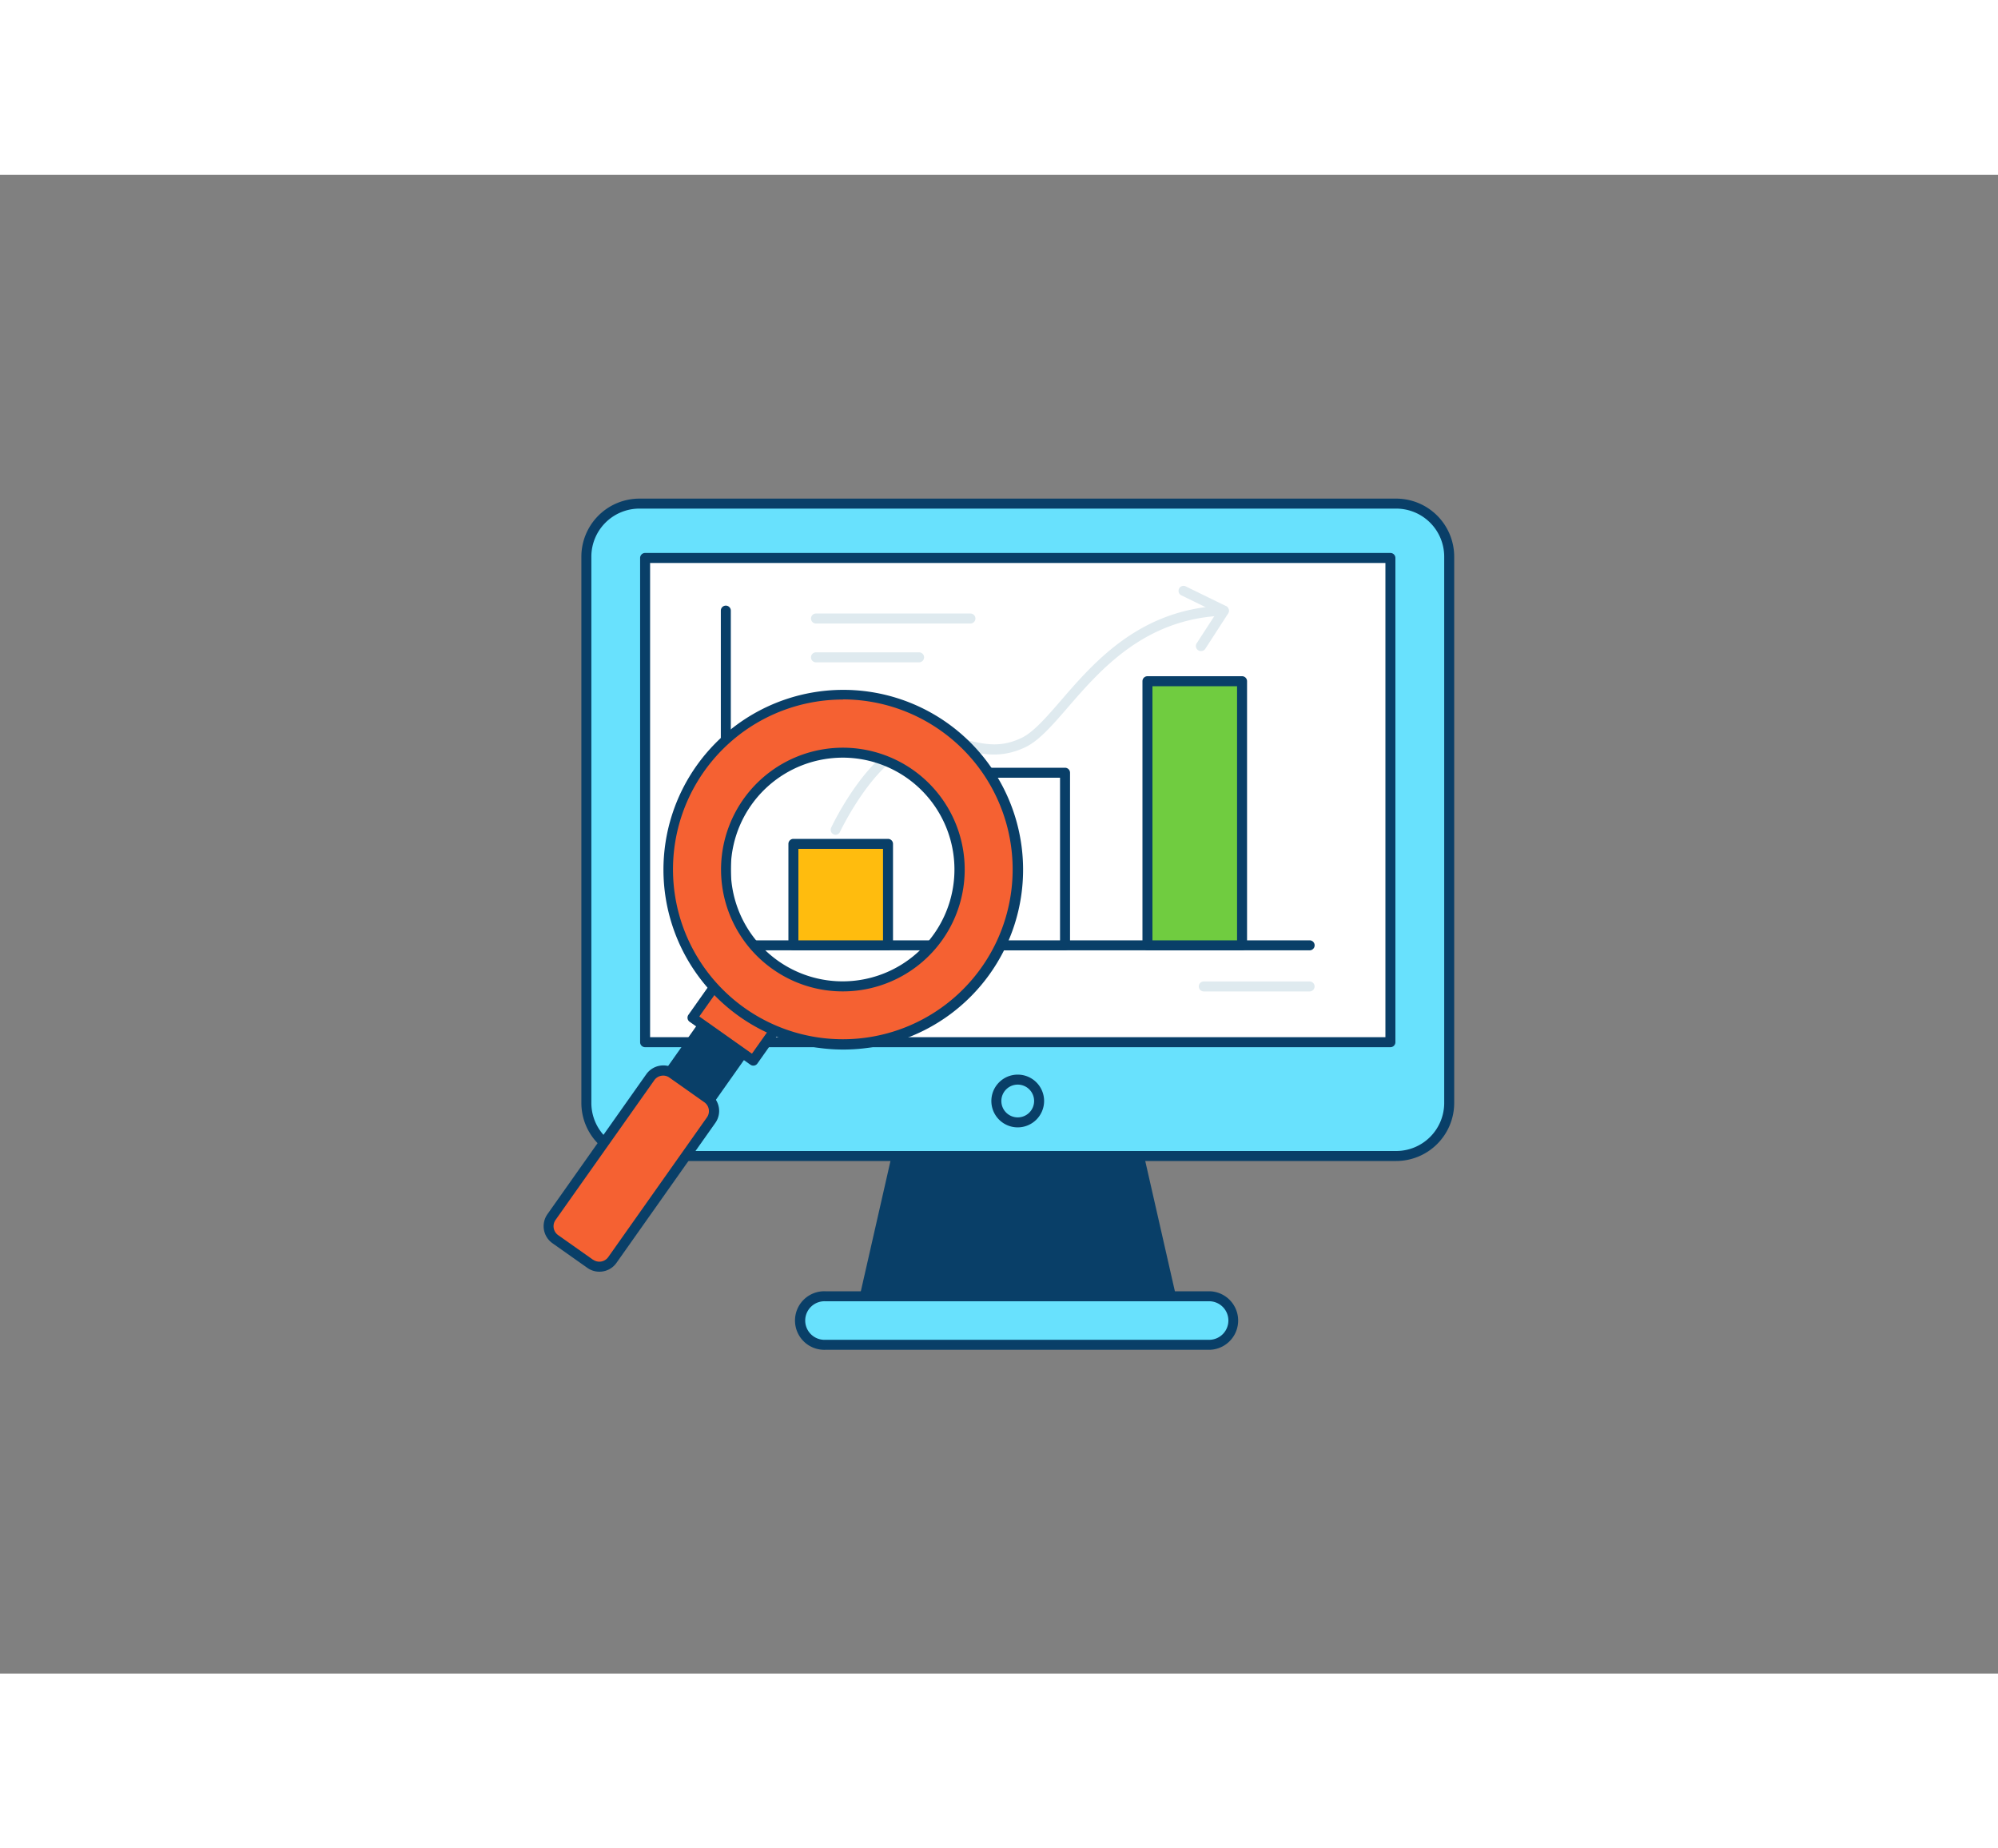 <svg xmlns="http://www.w3.org/2000/svg" viewBox="0 0 400 300" class="styles_logo__3Jd-a" width="200" height="185"><rect x="0" y="0" width="400" height="300" fill="#808080" stroke="none"/><g id="_12_analysis_outline__OA9se6SX" data-name="#12_analysis_outline"><rect x="117.37" y="65.81" width="172.76" height="130.59" rx="10.61" fill="#68e1fd"/><path d="M279.52,197.4H128a11.63,11.63,0,0,1-11.61-11.61V76.42A11.63,11.63,0,0,1,128,64.81H279.52a11.62,11.62,0,0,1,11.61,11.61V185.79A11.62,11.62,0,0,1,279.52,197.4ZM128,66.81a9.62,9.62,0,0,0-9.61,9.61V185.79A9.62,9.62,0,0,0,128,195.4H279.52a9.62,9.62,0,0,0,9.61-9.61V76.42a9.62,9.62,0,0,0-9.61-9.61Z" fill="#093f68"/><polygon points="234.37 224.48 173.13 224.48 179.52 196.4 227.98 196.4 234.37 224.48" fill="#093f68"/><path d="M234.37,225.48H173.13a1,1,0,0,1-.78-.37,1,1,0,0,1-.19-.85l6.39-28.08a1,1,0,0,1,1-.78H228a1,1,0,0,1,1,.78l6.39,28.08a1,1,0,0,1-.19.85A1,1,0,0,1,234.37,225.48Zm-60-2h58.74l-5.93-26.08H180.32Z" fill="#093f68"/><rect x="129.15" y="76.69" width="149.21" height="96.93" fill="#fff"/><path d="M278.36,174.62H129.15a1,1,0,0,1-1-1V76.69a1,1,0,0,1,1-1H278.36a1,1,0,0,1,1,1v96.93A1,1,0,0,1,278.36,174.62Zm-148.21-2H277.36V77.69H130.15Z" fill="#093f68"/><path d="M167.3,132.11a.9.9,0,0,1-.42-.1,1,1,0,0,1-.48-1.33c.3-.65,7.6-16,16.83-18,4.23-.91,7.56-.15,10.51.52,3.55.8,6.61,1.49,10.77-.49,2.37-1.13,4.92-4.07,7.87-7.47,6.72-7.78,15.94-18.43,32.6-19a1,1,0,0,1,1,1,1,1,0,0,1-1,1c-15.79.56-24.67,10.83-31.16,18.32-3.1,3.58-5.77,6.67-8.52,8-4.79,2.28-8.49,1.44-12.07.63-2.88-.66-5.85-1.33-9.65-.52-8.26,1.78-15.37,16.75-15.44,16.9A1,1,0,0,1,167.3,132.11Z" fill="#dfeaef"/><rect x="160.39" y="224.48" width="86.72" height="9.71" rx="4.85" fill="#68e1fd"/><path d="M242.26,235.19h-77a5.86,5.86,0,1,1,0-11.71h77a5.86,5.86,0,0,1,0,11.71Zm-77-9.71a3.86,3.86,0,1,0,0,7.71h77a3.86,3.86,0,0,0,0-7.71Z" fill="#093f68"/><path d="M262.19,155.23H145.31a1,1,0,0,1-1-1v-67a1,1,0,0,1,2,0v66H262.19a1,1,0,0,1,0,2Z" fill="#093f68"/><rect x="158.84" y="133.92" width="18.94" height="20.3" fill="#ffbc0e"/><path d="M177.78,155.23H158.84a1,1,0,0,1-1-1V133.92a1,1,0,0,1,1-1h18.94a1,1,0,0,1,1,1v20.31A1,1,0,0,1,177.78,155.23Zm-17.94-2h16.94V134.92H159.84Z" fill="#093f68"/><rect x="194.28" y="119.68" width="18.94" height="34.54" fill="#fff"/><path d="M213.22,155.23H194.28a1,1,0,0,1-1-1V119.68a1,1,0,0,1,1-1h18.94a1,1,0,0,1,1,1v34.55A1,1,0,0,1,213.22,155.23Zm-17.94-2h16.94V120.68H195.28Z" fill="#093f68"/><rect x="229.72" y="101.36" width="18.94" height="52.87" fill="#70cc40"/><path d="M248.66,155.23H229.72a1,1,0,0,1-1-1V101.36a1,1,0,0,1,1-1h18.94a1,1,0,0,1,1,1v52.87A1,1,0,0,1,248.66,155.23Zm-17.94-2h16.94V102.36H230.72Z" fill="#093f68"/><rect x="136.98" y="168.24" width="9.71" height="17.74" transform="translate(128.17 -49.38) rotate(35.24)" fill="#093f68"/><path d="M140.68,188.15a1,1,0,0,1-.58-.18l-7.93-5.6a1,1,0,0,1-.24-1.4l10.24-14.49a1,1,0,0,1,1.39-.24l7.93,5.61a1,1,0,0,1,.24,1.39L141.5,187.73a1,1,0,0,1-.65.41Zm-6.54-6.84,6.3,4.45,9.08-12.86-6.3-4.45Z" fill="#093f68"/><rect x="142.39" y="156.9" width="14.91" height="17.74" transform="translate(123.09 -56.08) rotate(35.24)" fill="#f56132"/><path d="M150.81,178.31a1,1,0,0,1-.57-.18l-12.18-8.6a1,1,0,0,1-.24-1.39l10.24-14.49a1,1,0,0,1,.64-.41,1,1,0,0,1,.75.17l12.18,8.6a1,1,0,0,1,.24,1.39l-10.24,14.49a1,1,0,0,1-.65.41ZM140,168.47l10.54,7.45,9.09-12.86-10.55-7.44Z" fill="#093f68"/><rect x="118.97" y="178.6" width="14.91" height="40.64" rx="3.18" transform="translate(137.93 -36.5) rotate(35.24)" fill="#f56132"/><path d="M120,219.56a4.11,4.11,0,0,1-2.4-.76h0l-7-4.94a4.18,4.18,0,0,1-1-5.82l19.78-28a4.19,4.19,0,0,1,2.71-1.71,4.14,4.14,0,0,1,3.11.7l7,4.94a4.19,4.19,0,0,1,1.71,2.7,4.12,4.12,0,0,1-.71,3.12l-19.78,28A4.16,4.16,0,0,1,120,219.56Zm-1.24-2.39a2.18,2.18,0,0,0,3-.52l19.78-28a2.17,2.17,0,0,0-.52-3l-7-4.94a2.13,2.13,0,0,0-1.62-.37,2.16,2.16,0,0,0-1.41.89l-19.79,28a2.18,2.18,0,0,0,.53,3l7,4.94Z" fill="#093f68"/><path d="M188.92,110.44a35,35,0,1,0,8.41,48.84A35,35,0,0,0,188.92,110.44Zm-33.71,47.73a23.39,23.39,0,1,1,32.61-5.61A23.41,23.41,0,0,1,155.21,158.17Z" fill="#f56132"/><path d="M168.66,175.09a36,36,0,1,1,20.84-65.47h0a36,36,0,0,1-20.84,65.47Zm.1-70.06a34,34,0,1,0,19.59,6.23A34,34,0,0,0,168.76,105Zm-.09,58.42a24.24,24.24,0,0,1-14-4.47h0a24.39,24.39,0,1,1,14,4.47Zm.09-46.79a22.75,22.75,0,0,0-3.85.33,22.39,22.39,0,0,0-9.12,40.36h0a22.39,22.39,0,1,0,13-40.69Z" fill="#093f68"/><path d="M240.41,95.32a1,1,0,0,1-.54-.16,1,1,0,0,1-.3-1.38l4-6.16-7-3.42a1,1,0,1,1,.88-1.79l8,3.91A1,1,0,0,1,246,87a1,1,0,0,1-.13.81l-4.6,7.11A1,1,0,0,1,240.41,95.32Z" fill="#dfeaef"/><path d="M194.28,89.81H163.36a1,1,0,0,1,0-2h30.92a1,1,0,1,1,0,2Z" fill="#dfeaef"/><path d="M184,97.58H163.36a1,1,0,0,1,0-2H184a1,1,0,0,1,0,2Z" fill="#dfeaef"/><path d="M262.19,163.46H241a1,1,0,0,1,0-2h21.18a1,1,0,0,1,0,2Z" fill="#dfeaef"/><path d="M203.75,190.67a5.28,5.28,0,1,1,5.28-5.28A5.29,5.29,0,0,1,203.75,190.67Zm0-8.56a3.28,3.28,0,1,0,3.28,3.28A3.28,3.28,0,0,0,203.75,182.11Z" fill="#093f68"/></g></svg>